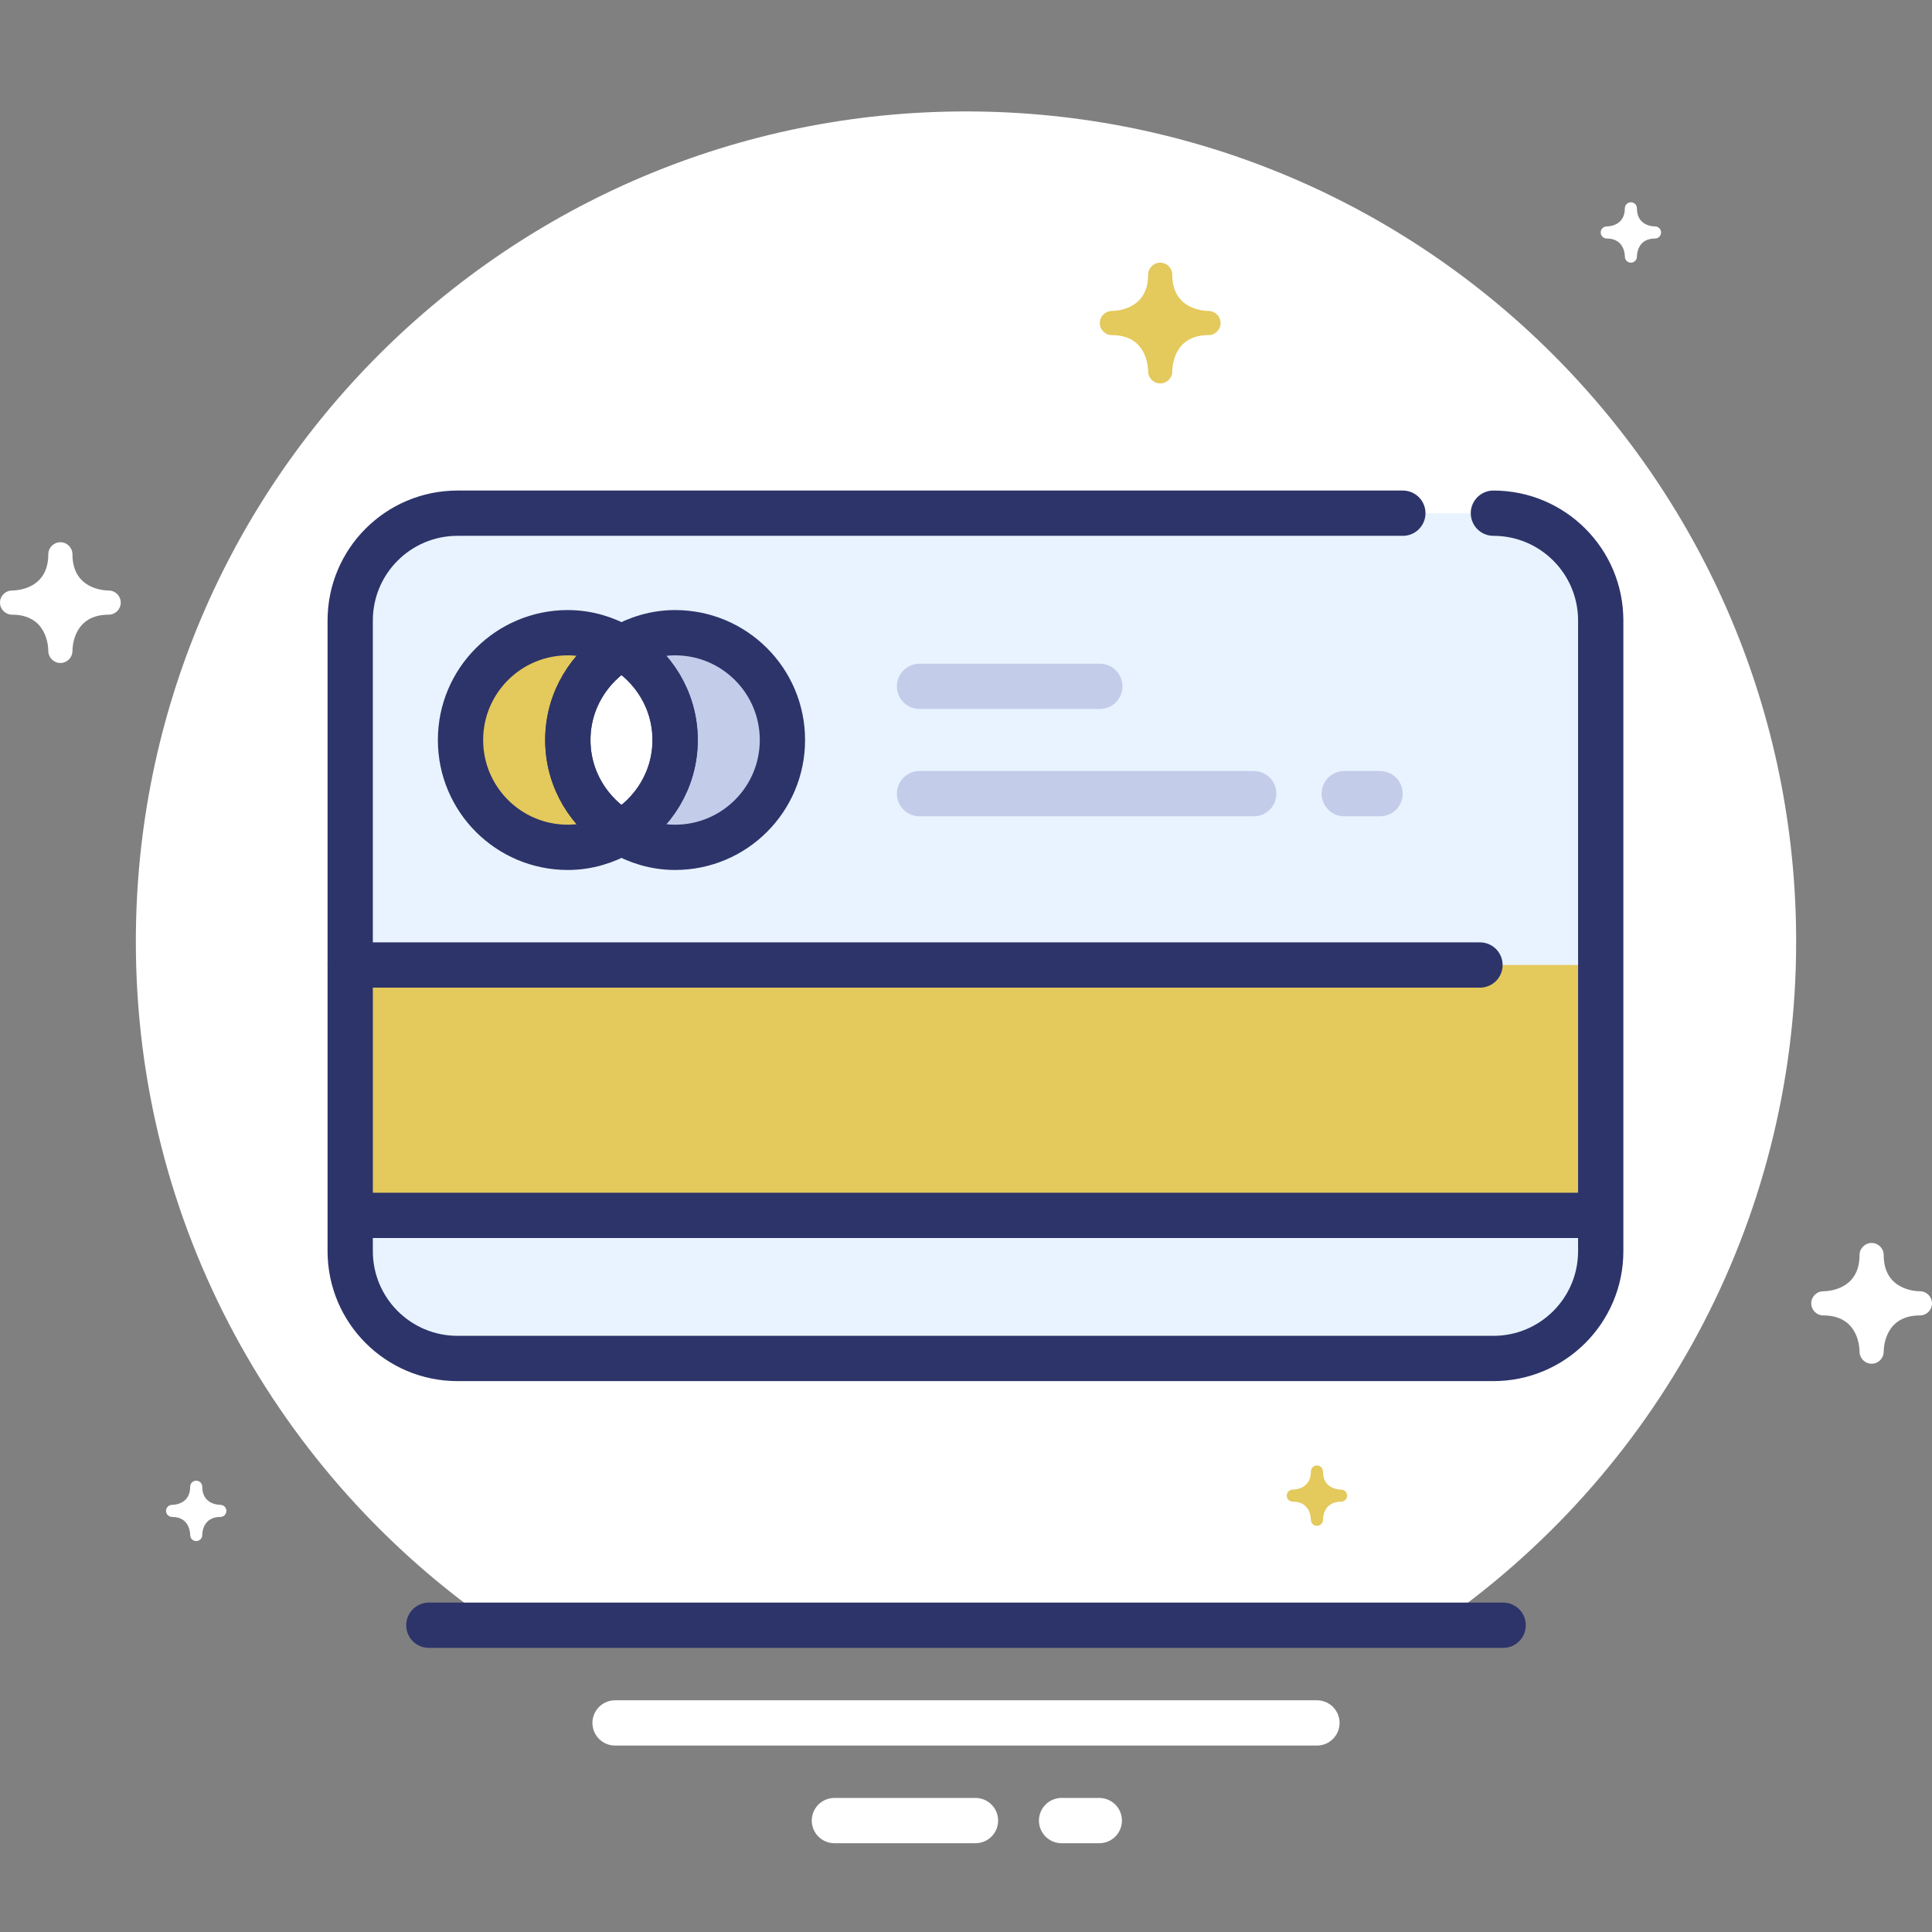 <?xml version="1.0" encoding="utf-8"?>
<!-- Generator: Adobe Illustrator 17.0.0, SVG Export Plug-In . SVG Version: 6.00 Build 0)  -->
<!DOCTYPE svg PUBLIC "-//W3C//DTD SVG 1.1//EN" "http://www.w3.org/Graphics/SVG/1.1/DTD/svg11.dtd">
<svg version="1.1" xmlns="http://www.w3.org/2000/svg" xmlns:xlink="http://www.w3.org/1999/xlink" x="0px" y="0px" width="64px"
	 height="64px" viewBox="0 0 64 64" enable-background="new 0 0 64 64" xml:space="preserve">
<rect x="0" y="0" width="64" height="64" fill="#808080" stroke="none"/>
<g id="Layer_4">
</g>
<g id="Layer_3">
</g>
<g id="Layer_2">
</g>
<g id="Layer_1">
</g>
<g id="Layer_5">
	<g>
		<g>
			<path fill="#FFFFFF" d="M59.5,31.191c0-15.188-12.312-27.5-27.5-27.5S4.5,16.003,4.5,31.191c0,9.396,4.715,17.687,11.905,22.647
				h31.191C54.785,48.878,59.5,40.587,59.5,31.191z"/>
		</g>
		
			<line fill="none" stroke="#2D346A" stroke-width="1.5" stroke-linecap="round" stroke-miterlimit="10" x1="14.206" y1="53.838" x2="49.794" y2="53.838"/>
		
			<line fill="none" stroke="#FFFFFF" stroke-width="1.5" stroke-linecap="round" stroke-linejoin="round" stroke-miterlimit="10" x1="20.375" y1="57.074" x2="43.625" y2="57.074"/>
		
			<line fill="none" stroke="#FFFFFF" stroke-width="1.5" stroke-linecap="round" stroke-linejoin="round" stroke-miterlimit="10" x1="27.641" y1="60.309" x2="32.314" y2="60.309"/>
		
			<line fill="none" stroke="#FFFFFF" stroke-width="1.5" stroke-linecap="round" stroke-linejoin="round" stroke-miterlimit="10" x1="35.166" y1="60.309" x2="36.415" y2="60.309"/>
	</g>
	<g>
		<path fill="#E8F3FF" d="M53.026,20.555c0-1.963-1.591-3.555-3.555-3.555H15.156c-1.963,0-3.555,1.591-3.555,3.555v20.891
			c0,1.963,1.591,3.555,3.555,3.555h34.315c1.963,0,3.555-1.591,3.555-3.555V20.555z"/>
		
			<line fill="none" stroke="#C3CCE9" stroke-width="1.5" stroke-linecap="round" stroke-linejoin="round" stroke-miterlimit="10" x1="44.531" y1="26.291" x2="45.716" y2="26.291"/>
		
			<line fill="none" stroke="#C3CCE9" stroke-width="1.5" stroke-linecap="round" stroke-linejoin="round" stroke-miterlimit="10" x1="30.461" y1="26.291" x2="41.531" y2="26.291"/>
		<g>
			<path fill="#E4C95C" d="M18.81,24.514c0-1.312,0.719-2.446,1.777-3.062c-0.525-0.305-1.127-0.493-1.777-0.493
				c-1.963,0-3.555,1.591-3.555,3.555c0,1.963,1.591,3.555,3.555,3.555c0.651,0,1.253-0.188,1.777-0.493
				C19.529,26.959,18.81,25.826,18.81,24.514z"/>
			<path fill="#C3CCE9" d="M22.364,20.959c-0.651,0-1.253,0.188-1.777,0.493c1.058,0.616,1.777,1.749,1.777,3.062
				c0,1.312-0.719,2.446-1.777,3.062c0.525,0.305,1.126,0.493,1.777,0.493c1.963,0,3.555-1.592,3.555-3.555
				C25.919,22.55,24.328,20.959,22.364,20.959z"/>
			<path fill="#FFFFFF" d="M22.364,24.514c0-1.312-0.719-2.446-1.777-3.062c-1.058,0.616-1.777,1.749-1.777,3.062
				c0,1.312,0.719,2.446,1.777,3.062C21.645,26.959,22.364,25.826,22.364,24.514z"/>
		</g>
		<rect x="11.602" y="31.967" fill="#E4C95C" width="41.424" height="8.294"/>
		
			<path fill="none" stroke="#2D346A" stroke-width="1.5" stroke-linecap="round" stroke-linejoin="round" stroke-miterlimit="10" d="
			M46.471,17H15.156c-1.963,0-3.555,1.591-3.555,3.555v20.891c0,1.963,1.591,3.555,3.555,3.555h34.315
			c1.963,0,3.555-1.591,3.555-3.555V20.555c0-1.963-1.591-3.555-3.555-3.555"/>
		
			<line fill="none" stroke="#2D346A" stroke-width="1.5" stroke-linejoin="round" stroke-miterlimit="10" x1="11.602" y1="40.261" x2="53.026" y2="40.261"/>
		
			<line fill="none" stroke="#2D346A" stroke-width="1.5" stroke-linecap="round" stroke-linejoin="round" stroke-miterlimit="10" x1="11.602" y1="31.967" x2="49.026" y2="31.967"/>
		
			<line fill="none" stroke="#C3CCE9" stroke-width="1.5" stroke-linecap="round" stroke-linejoin="round" stroke-miterlimit="10" x1="30.461" y1="22.736" x2="36.433" y2="22.736"/>
		<g>
			
				<path fill="none" stroke="#2D346A" stroke-width="1.5" stroke-linecap="round" stroke-linejoin="round" stroke-miterlimit="10" d="
				M18.81,24.514c0-1.312,0.719-2.446,1.777-3.062c-0.525-0.305-1.127-0.493-1.777-0.493c-1.963,0-3.555,1.591-3.555,3.555
				c0,1.963,1.591,3.555,3.555,3.555c0.651,0,1.253-0.188,1.777-0.493C19.529,26.959,18.81,25.826,18.81,24.514z"/>
			
				<path fill="none" stroke="#2D346A" stroke-width="1.5" stroke-linecap="round" stroke-linejoin="round" stroke-miterlimit="10" d="
				M22.364,20.959c-0.651,0-1.253,0.188-1.777,0.493c1.058,0.616,1.777,1.749,1.777,3.062c0,1.312-0.719,2.446-1.777,3.062
				c0.525,0.305,1.126,0.493,1.777,0.493c1.963,0,3.555-1.592,3.555-3.555C25.919,22.55,24.328,20.959,22.364,20.959z"/>
			
				<path fill="none" stroke="#2D346A" stroke-width="1.5" stroke-linecap="round" stroke-linejoin="round" stroke-miterlimit="10" d="
				M22.364,24.514c0-1.312-0.719-2.446-1.777-3.062c-1.058,0.616-1.777,1.749-1.777,3.062c0,1.312,0.719,2.446,1.777,3.062
				C21.645,26.959,22.364,25.826,22.364,24.514z"/>
		</g>
	</g>
	<path fill="#FFFFFF" d="M61.6,44.777c-0.002-0.201-0.071-1.202-1.2-1.202c-0.002,0-0.002,0-0.003,0c-0.002,0-0.003,0-0.005,0h0
		c-0.001,0-0.001,0-0.001,0H60.39c0,0-0.001,0-0.002,0C60.173,43.569,60,43.392,60,43.175c0-0.22,0.178-0.399,0.398-0.4
		c0.201-0.002,1.202-0.071,1.202-1.2c0-0.221,0.179-0.4,0.4-0.4c0.221,0,0.4,0.179,0.4,0.4c0,1.129,1.001,1.198,1.202,1.2
		c0.22,0.001,0.398,0.18,0.398,0.4c0,0.221-0.179,0.4-0.4,0.4c-1.129,0-1.198,1.002-1.2,1.2c0,0.002,0,0.002,0,0.002
		c0,0.003-0.001,0.006,0,0.006v0.001v0.001c0,0,0,0.001,0,0.002c-0.006,0.215-0.183,0.388-0.4,0.388
		C61.78,45.175,61.601,44.997,61.6,44.777z"/>
	<path fill="#E4C95C" d="M38.033,12.303c-0.002-0.201-0.071-1.202-1.2-1.202c-0.002,0-0.002,0-0.003,0c-0.002,0-0.003,0-0.005,0h0
		h-0.001h-0.001c0,0-0.001,0-0.002,0c-0.215-0.006-0.388-0.183-0.388-0.4c0-0.22,0.178-0.399,0.398-0.4
		c0.201-0.002,1.202-0.071,1.202-1.2c0-0.221,0.179-0.4,0.4-0.4c0.221,0,0.4,0.179,0.4,0.4c0,1.129,1.001,1.198,1.202,1.2
		c0.22,0.001,0.398,0.18,0.398,0.4c0,0.221-0.179,0.4-0.4,0.4c-1.129,0-1.198,1.002-1.2,1.2c0,0.002,0,0.002,0,0.002
		c0,0.003-0.001,0.006,0,0.006v0.001v0.001c0,0,0,0.001,0,0.002c-0.006,0.215-0.183,0.388-0.4,0.388
		C38.213,12.701,38.034,12.523,38.033,12.303z"/>
	<path fill="#FFFFFF" d="M53.826,8.502c-0.001-0.101-0.036-0.601-0.6-0.601h-0.001h-0.002h0h-0.001H53.22h0
		c-0.108-0.003-0.195-0.091-0.195-0.2c0-0.11,0.089-0.199,0.199-0.2c0.101-0.001,0.601-0.036,0.601-0.6c0-0.111,0.089-0.2,0.2-0.2
		c0.111,0,0.2,0.089,0.2,0.2c0,0.564,0.5,0.599,0.601,0.6c0.11,0.001,0.199,0.09,0.199,0.2c0,0.111-0.089,0.2-0.2,0.2
		c-0.565,0-0.599,0.501-0.6,0.6v0.001c0,0.001-0.001,0.003-0.001,0.003c0.001,0,0.001,0,0.001,0v0.001v0.001
		c-0.003,0.108-0.091,0.194-0.2,0.194C53.915,8.701,53.826,8.612,53.826,8.502z"/>
	<path fill="#E4C95C" d="M43.425,50.346c-0.001-0.101-0.036-0.601-0.6-0.601h-0.001h-0.002h0h-0.001H42.82h0
		c-0.108-0.003-0.195-0.091-0.195-0.2c0-0.11,0.089-0.199,0.199-0.2c0.101-0.001,0.601-0.036,0.601-0.6c0-0.111,0.089-0.2,0.2-0.2
		s0.2,0.089,0.2,0.2c0,0.564,0.5,0.599,0.601,0.6c0.11,0.001,0.199,0.09,0.199,0.2c0,0.111-0.089,0.2-0.2,0.2
		c-0.565,0-0.599,0.501-0.6,0.6v0.001c0,0.001-0.001,0.003-0.001,0.003c0.001,0,0.001,0,0.001,0v0.001v0.001
		c-0.003,0.108-0.091,0.194-0.2,0.194C43.515,50.545,43.426,50.455,43.425,50.346z"/>
	<path fill="#FFFFFF" d="M6.3,50.851C6.299,50.75,6.264,50.25,5.7,50.25H5.699H5.696h0H5.696H5.695h0
		C5.587,50.247,5.5,50.158,5.5,50.05c0-0.11,0.089-0.199,0.199-0.2C5.8,49.849,6.3,49.814,6.3,49.25c0-0.111,0.089-0.2,0.2-0.2
		c0.111,0,0.2,0.089,0.2,0.2c0,0.564,0.5,0.599,0.601,0.6c0.11,0.001,0.199,0.09,0.199,0.2c0,0.111-0.089,0.2-0.2,0.2
		c-0.565,0-0.599,0.501-0.6,0.6v0.001c0,0.001-0.001,0.003-0.001,0.003c0.001,0,0.001,0,0.001,0v0.001v0.001
		c-0.003,0.108-0.091,0.194-0.2,0.194C6.39,51.05,6.301,50.961,6.3,50.851z"/>
	<path fill="#FFFFFF" d="M1.6,21.564c-0.002-0.201-0.071-1.202-1.2-1.202c-0.002,0-0.002,0-0.003,0c-0.002,0-0.003,0-0.005,0h0
		c-0.001,0-0.001,0-0.001,0H0.39c0,0-0.001,0-0.002,0C0.173,20.356,0,20.179,0,19.962c0-0.22,0.178-0.399,0.398-0.4
		c0.201-0.002,1.202-0.071,1.202-1.2c0-0.221,0.179-0.4,0.4-0.4c0.221,0,0.4,0.179,0.4,0.4c0,1.129,1.001,1.198,1.202,1.2
		C3.822,19.563,4,19.742,4,19.962c0,0.221-0.179,0.4-0.4,0.4c-1.129,0-1.198,1.002-1.2,1.2c0,0.002,0,0.002,0,0.002
		c0,0.003-0.001,0.006,0,0.006v0.001v0.001c0,0,0,0.001,0,0.002c-0.006,0.215-0.183,0.388-0.4,0.388
		C1.78,21.962,1.601,21.784,1.6,21.564z"/>
</g>
</svg>
